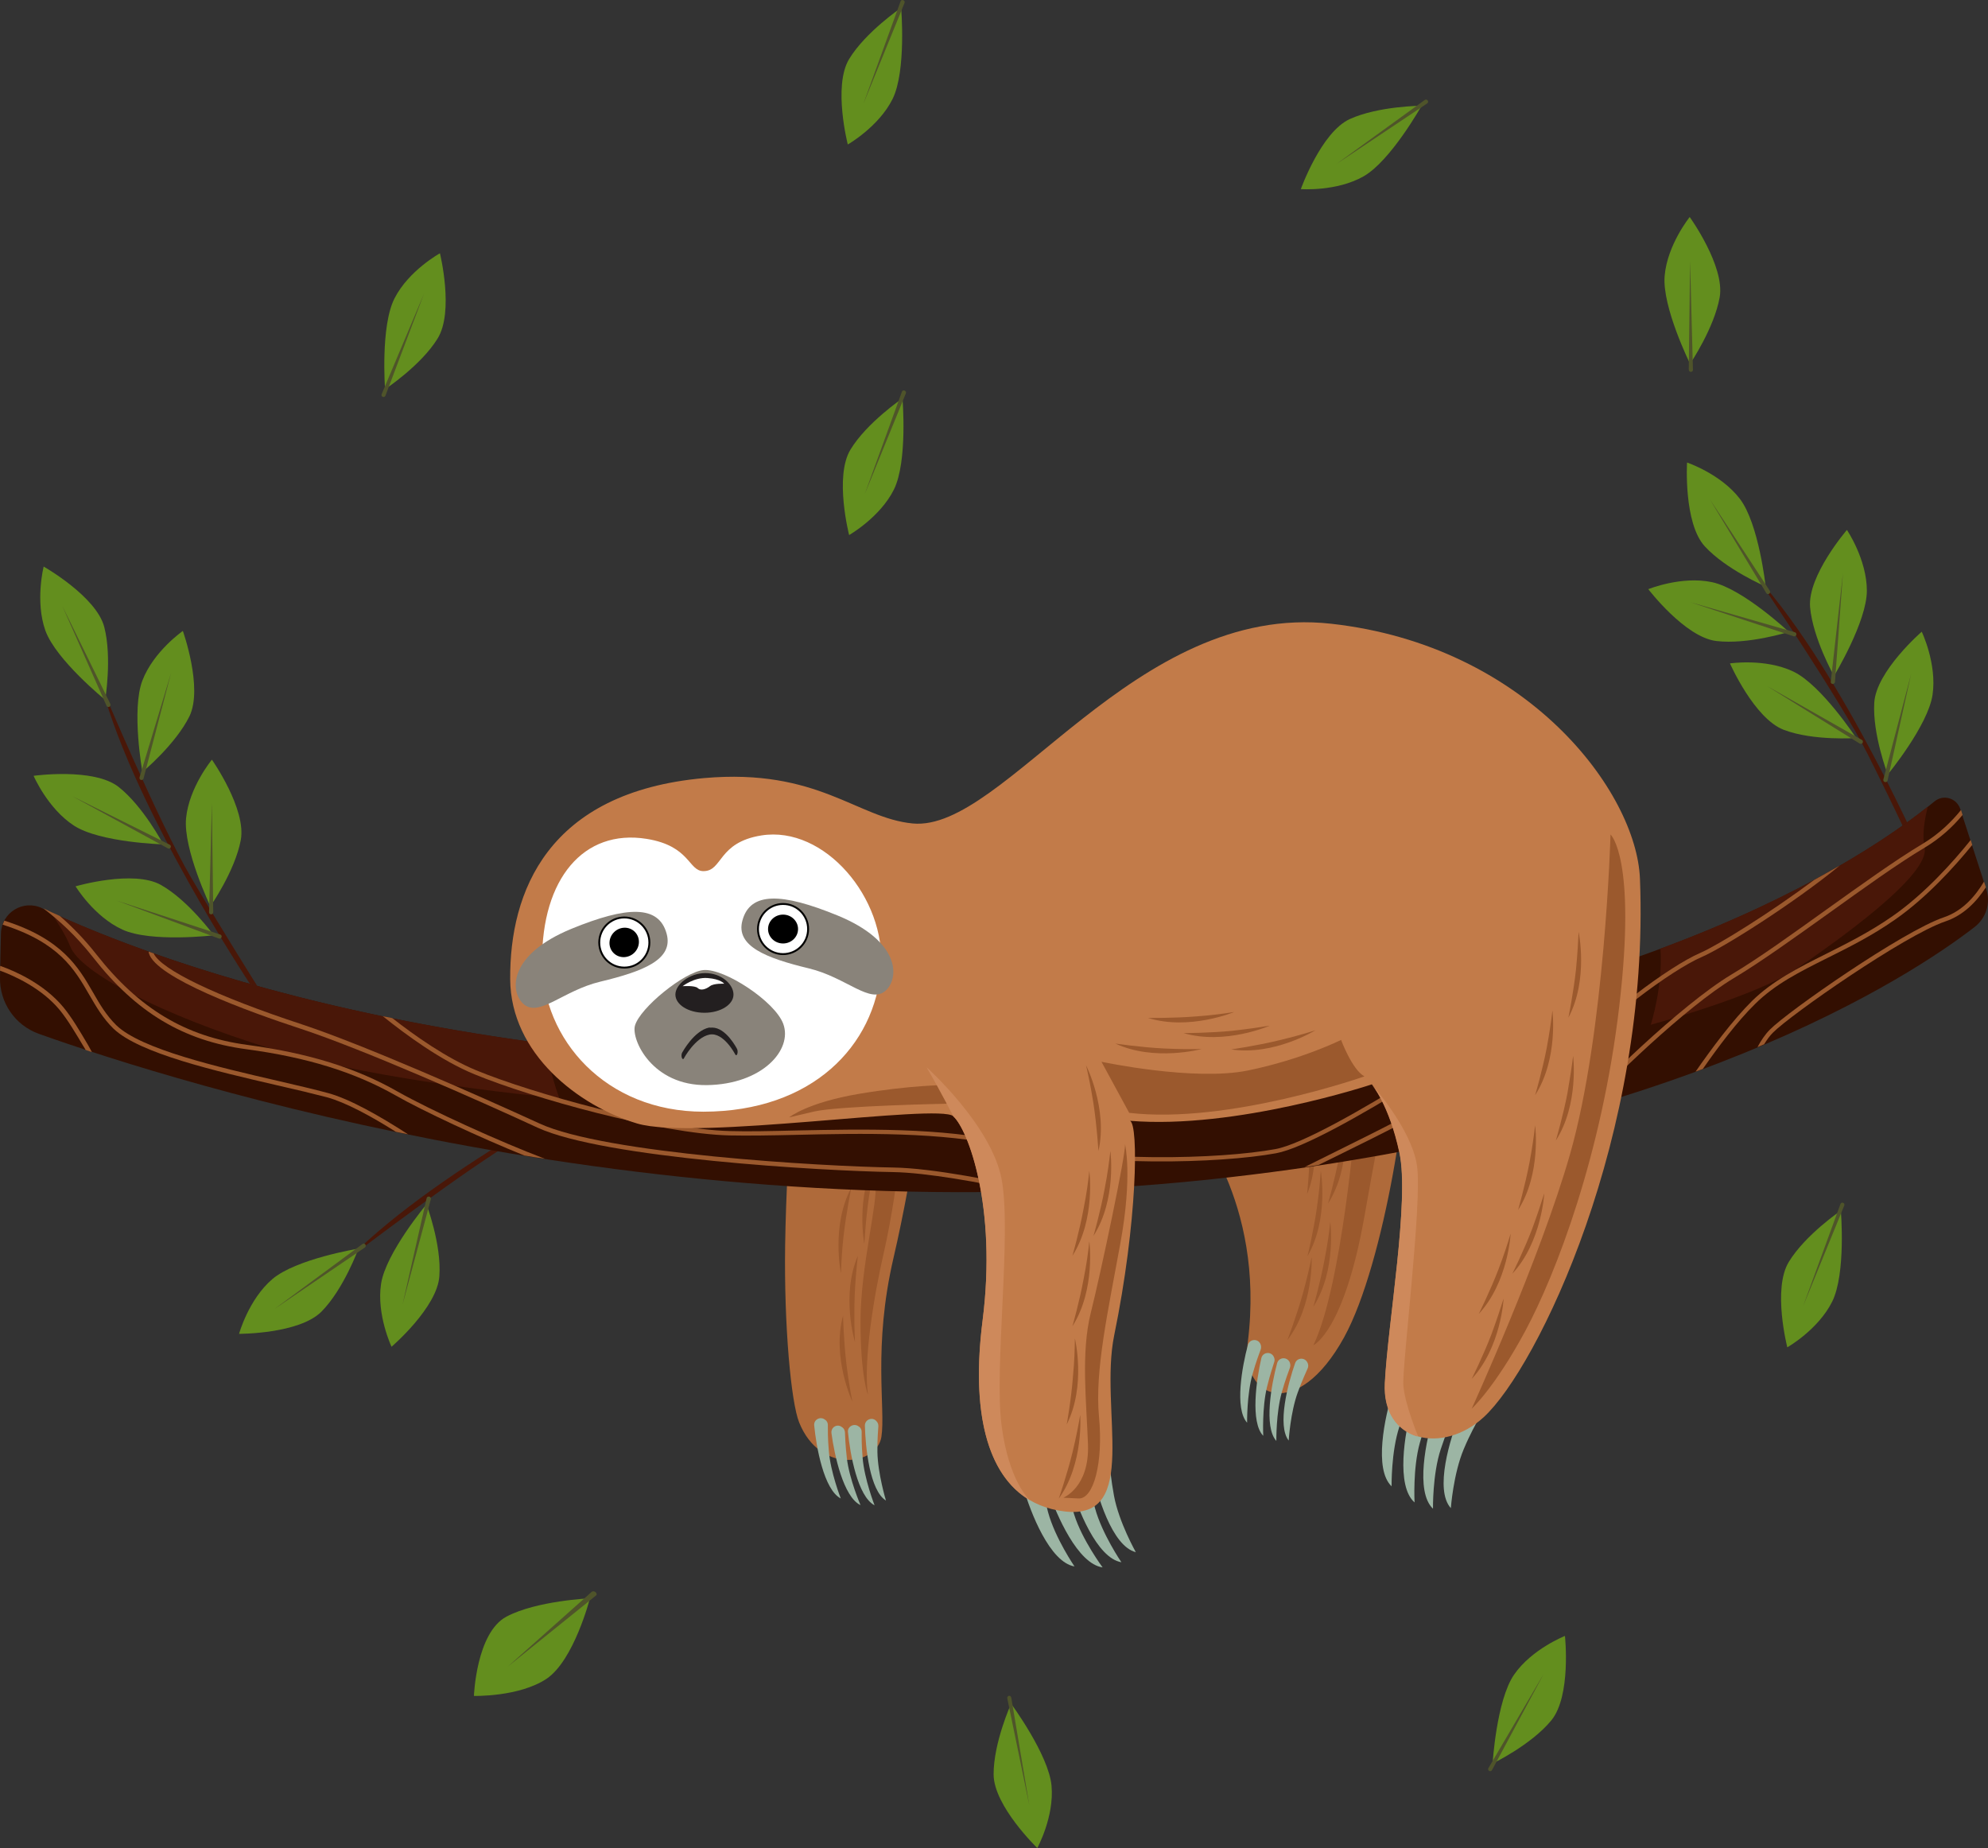 <?xml version="1.0" encoding="utf-8"?><svg version="1.1" id="Ebene_1" xmlns="http://www.w3.org/2000/svg" xmlns:xlink="http://www.w3.org/1999/xlink" x="0px" y="0px" viewBox="0 0 1047 973.3" style="enable-background:new 0 0 1047 973.3;" xml:space="preserve"><rect x="0" y="0" width="1047" height="973.3" fill="#333333" stroke="none"/><g id="object"><g><g><path style="fill:#491708;" d="M1014.1,454.1c0,0-43.4-99.6-88.6-149.9c0,0,43.8,64.4,58.4,93.5s29.1,60.4,29.1,60.4L1014.1,454.1z"/><g><path style="fill:#638E1E;" d="M942.1,332.8c0,0-24.3-22.8-40.5-26.2c-16.1-3.4-33.5,3.7-33.5,3.7s19.3,25.3,35.8,27.3C920.6,339.6,942.1,332.8,942.1,332.8z"/><path style="fill:#4F542A;" d="M945.3,333c0.3,0.1,0.6,0.3,0.7,0.6c0.4,0.9-0.5,1.8-1.4,1.5l-54.6-18L945.3,333z"/></g><g><path style="fill:#638E1E;" d="M965.9,356c0,0,17.3-28.5,17.3-44.9c0-16.5-10.5-32-10.5-32s-20.8,24.1-19.4,40.7C954.8,336.3,965.9,356,965.9,356z"/><path style="fill:#4F542A;" d="M966.4,359.2c0,0.3-0.2,0.6-0.5,0.8c-0.8,0.6-1.9-0.1-1.7-1l6.4-57.1L966.4,359.2z"/></g><g><path style="fill:#638E1E;" d="M929.9,308.9c0,0-3.6-33.2-13.6-46.2c-10-13.1-27.8-19.1-27.8-19.1s-1.9,31.8,9.3,44.1C909.1,300,929.9,308.9,929.9,308.9z"/><path style="fill:#4F542A;" d="M932.1,311.2c0.2,0.3,0.2,0.6,0.1,0.9c-0.3,0.9-1.5,1.1-2,0.2l-29.6-49.2L932.1,311.2z"/></g><g><path style="fill:#638E1E;" d="M994.2,407.9c0,0,21.2-25.7,23.6-42s-5.7-33.2-5.7-33.2s-24,20.8-25,37.4S994.2,407.9,994.2,407.9z"/><path style="fill:#4F542A;" d="M994.1,411.1c-0.1,0.3-0.3,0.6-0.6,0.7c-0.9,0.4-1.8-0.3-1.6-1.3l14.6-55.5L994.1,411.1z"/></g><g><path style="fill:#638E1E;" d="M977.6,388.7c0,0-18.3-27.9-33.1-35c-14.9-7.1-33.4-4.3-33.4-4.3s12.8,29.1,28.4,35C955,390.3,977.6,388.7,977.6,388.7z"/><path style="fill:#4F542A;" d="M980.6,389.7c0.3,0.2,0.5,0.4,0.5,0.8c0.2,0.9-0.9,1.6-1.7,1.1l-48.8-30.3L980.6,389.7z"/></g></g><path style="fill:#491708;" d="M329.1,565.4c0,0-97.1,48.9-144.7,96.8c0,0,61.9-47.3,90.1-63.5s58.7-32.4,58.7-32.4L329.1,565.4z"/><g><path style="fill:#638E1E;" d="M224.6,634.3c0,0-21.4,25.6-23.9,41.8s5.5,33.2,5.5,33.2s24.2-20.7,25.2-37.3C232.6,655.4,224.6,634.3,224.6,634.3z"/><path style="fill:#4F542A;" d="M224.7,631c0.1-0.3,0.3-0.6,0.6-0.7c0.9-0.4,1.8,0.4,1.6,1.3L212,687.1L224.7,631z"/></g><g><path style="fill:#638E1E;" d="M188.8,657.6c0,0-32.9,5.4-45.4,16.1c-12.5,10.7-17.5,28.8-17.5,28.8s31.8,0.1,43.5-11.8S188.8,657.6,188.8,657.6z"/><path style="fill:#4F542A;" d="M190.9,655.2c0.3-0.2,0.6-0.3,0.9-0.2c0.9,0.2,1.1,1.5,0.4,2l-47.5,32.3L190.9,655.2z"/></g><path style="fill:#9CB5A4;" d="M733.5,732.8c-4.2,13.5-10.1,41-0.6,50c0,0-0.3-18.1,4.1-31.4c2.7-8.3,5.1-13.4,6.1-15.9c0.5-1.1,0.3-2.3-0.3-3.4l-0.1-0.2C740.6,728.5,734.7,729.1,733.5,732.8z"/><path style="fill:#9CB5A4;" d="M743.5,741.3c-3.7,13.6-8.4,41.3,1.5,50c0,0-1-18,2.8-31.5c2.4-8.4,4.6-13.5,5.5-16c0.4-1.1,0.2-2.4-0.5-3.4l-0.2-0.2C750.4,736.8,744.5,737.6,743.5,741.3z"/><path style="fill:#9CB5A4;" d="M755.3,744.6c-4.2,13.5-10.1,41-0.6,50c0,0-0.3-18.1,4.1-31.4c2.7-8.3,5.1-13.4,6.1-15.9c0.5-1.1,0.3-2.3-0.3-3.4l-0.1-0.2C762.4,740.3,756.5,740.8,755.3,744.6z"/><path style="fill:#9CB5A4;" d="M769,744.5c-5.4,13.2-13.6,40.2-4.9,49.8c0,0,1.3-18,6.8-31.1c3.4-8.1,6.3-13,7.5-15.4c0.5-1.1,0.5-2.3,0-3.4l-0.1-0.2C776.4,740.6,770.5,740.8,769,744.5z"/><path style="fill:#9CB5A4;" d="M538.8,783c3.9,13.6,14.1,39.8,27.1,42c0,0-10.2-14.9-13.9-28.5c-2.3-8.4-3.1-14-3.6-16.6c-0.2-1.2-1-2.1-2.1-2.7l-0.3-0.1C542.3,775.5,537.7,779.3,538.8,783z"/><path style="fill:#9CB5A4;" d="M551.9,784.6c4.5,13.4,15.7,39.1,28.8,40.9c0,0-10.8-14.5-15-27.9c-2.6-8.3-3.6-13.8-4.3-16.4c-0.3-1.2-1.1-2.1-2.2-2.6l-0.3-0.1C555.1,777,550.6,780.9,551.9,784.6z"/><path style="fill:#9CB5A4;" d="M563.5,780.8c3.9,13.6,14.1,39.8,27.1,42c0,0-10.2-14.9-13.9-28.5c-2.3-8.4-3.1-14-3.6-16.6c-0.2-1.2-1-2.1-2.1-2.7l-0.3-0.1C567,773.3,562.4,777,563.5,780.8z"/><path style="fill:#9CB5A4;" d="M574.8,773.2c2.8,14,10.8,41.1,23.4,44.3c0,0-8.9-15.7-11.5-29.7c-1.6-8.7-2-14.3-2.3-17c-0.1-1.2-0.8-2.2-1.9-2.8l-0.2-0.1C578.9,765.9,574.1,769.3,574.8,773.2z"/><path style="fill:#AF6A3A;" d="M627.3,588.9c0,0,39.1,43.1,29.9,117.7c-3.8,30.5,26.1,42.4,50.7-2.3c21.5-39.1,36.1-136.9,32.2-157.5S627.3,588.9,627.3,588.9z"/><path style="fill:#9B592D;" d="M689.2,583.4c0,0,7.8,24.4-0.8,45.5c0,0,1.4-13.4,1.4-25.6C689.8,595.1,689.6,589.3,689.2,583.4z"/><path style="fill:#9B592D;" d="M708.3,589.2c0,0,3.4,25.4-8.9,44.7c0,0,3.7-12.9,5.9-24.9C706.9,600.8,707.6,595,708.3,589.2z"/><path style="fill:#9B592D;" d="M714,588.5c0,0-7.2,88.8-22.3,120c0,0,16.1-7,26.9-67.9c10.7-60.9,12.3-62.2,12.3-62.2L714,588.5z"/><path style="fill:#AF6A3A;" d="M420.3,543.3c0,0-6,58-6.8,112.8c-0.6,42.2,3.1,82.5,7.4,93.1c11.1,27.5,40.9,22.5,43.3,7.6c2.3-15-4.6-47.2,6.4-94.4S488.1,562,488.1,562L420.3,543.3z"/><path style="fill:#9B592D;" d="M455.2,655.1c0,0-4.8-25.2,6.3-45.1c0,0-3,13.1-4.5,25.2C456,643.4,455.6,649.3,455.2,655.1z"/><path style="fill:#9B592D;" d="M442.9,670.6c0,0-5.3-25.1,5.5-45.2c0,0-2.7,13.1-4.1,25.3C443.4,658.8,443.1,664.7,442.9,670.6z"/><path style="fill:#9B592D;" d="M472.8,617.3c0,0-2.6,21.9-7.5,43.2s-10.7,56.1-8.2,74c0,0-3.9-9.4-3.9-38.5s9.4-63.4,7.8-72.6C459.6,614.1,472.8,617.3,472.8,617.3z"/><path style="fill:#330F01;" d="M0.5,491.6c0.3-11,11.7-18,21.6-13.3c59.3,28,244,99.4,554.7,79.7c278.3-17.7,407.7-107.6,442-135.9c4.7-3.9,11.7-1.8,13.6,4l13.7,42.2c2.4,7.3-0.1,15.2-6.1,19.9c-33.8,26.1-156.4,107-403.9,133.1c-286.5,30-542.3-50.7-615.6-76.8C7.9,540-0.3,528,0,514.7L0.5,491.6z"/><path style="fill:#491708;" d="M946.1,510.3c20.8-14.3,70.7-49.4,67.5-64c-1.4-6.3-0.1-14.3,1.7-21.5c-20.2,16.1-64.8,46.6-140.8,74.8c1.4,19.8-5.1,40.1-5.1,40.1S925.3,524.6,946.1,510.3z"/><path style="fill:#491708;" d="M37,498.5c5.3,13.7,47.9,36,105.4,53.7c57.5,17.8,152.2,26.2,152.2,26.2s-5.4-14.1-7.2-28.7c-134-17.6-220.9-51-260.8-69.4C30.7,486.3,34.8,492.9,37,498.5z"/><g><path style="fill:#9B592D;" d="M172.8,575.7c-7.3-2-16.5-4.1-26.3-6.4c-32.1-7.4-72.1-16.7-85.2-29.3c-5.3-5.2-8.7-11-12.3-17.3c-7.6-13.2-16.3-28.2-46.7-37.8c-0.4,0.7-0.6,1.4-0.9,2.1c29.7,9.4,37.8,23.4,45.6,36.9c3.7,6.4,7.2,12.4,12.7,17.8c13.6,13.1,53.9,22.4,86.3,29.9c9.7,2.2,18.9,4.4,26.2,6.3c9.8,2.7,23,9.8,36.3,18.2c2.1,0.4,4.2,0.9,6.4,1.3C199.7,587.6,184.2,578.8,172.8,575.7z"/><path style="fill:#9B592D;" d="M470.4,614.9c-37.6-0.6-151.6-7.2-186.3-23.2c-31.2-14.3-92.5-41.4-124.8-52.1c-45.4-14.9-74.4-28.9-78.4-37.5c-0.9-0.3-1.8-0.6-2.6-0.9c0,0.3,0.1,0.5,0.1,0.8c3.7,13,51.8,30.6,80.2,39.9c32.2,10.6,93.4,37.6,124.5,52c35.1,16.1,149.5,22.8,187.2,23.4c17.9,0.3,46.1,5.5,68.1,10.2c3.2-0.1,6.3-0.2,9.5-0.3C525.1,622,491.1,615.2,470.4,614.9z"/><path style="fill:#9B592D;" d="M1044.9,464.3c-4.5,7.6-11.3,15.5-21.1,18.8c-21.8,7.4-82.4,49.7-91.7,59.2c-2.5,2.5-4.7,5.8-6.5,9.2c1.2-0.5,2.4-1,3.5-1.5c1.4-2.3,2.9-4.4,4.6-6.1c9.2-9.4,69.3-51.3,90.8-58.6c9.8-3.3,16.7-10.7,21.4-18L1044.9,464.3z"/><path style="fill:#9B592D;" d="M46.2,550.1c-4.3-7.3-8.3-14.1-12.8-19.6c-10.2-12.3-25.3-19-33.3-21.8L0,511.2c7.9,2.9,22.1,9.4,31.5,20.8c4.3,5.3,8.3,12.1,12.6,19.3c0.3,0.5,0.7,1.1,1,1.7c1.1,0.4,2.2,0.7,3.3,1.1C47.7,552.7,46.9,551.4,46.2,550.1z"/><path style="fill:#9B592D;" d="M49,504.2c22.7,29,47.6,44,80.8,48.4c31.9,4.3,56.8,12,78.5,24.3c14.2,8.1,44.6,22.3,67.9,31.7c3.6,0.6,7.2,1.2,10.8,1.7c-23.1-8.7-60.3-25.6-77.6-35.4c-21.9-12.5-47.1-20.3-79.3-24.6c-32.5-4.4-56.9-19.1-79.3-47.6c-6.5-8.3-13.1-14.9-19.3-20.3c-3.2-1.4-6-2.7-8.7-4C30.7,484.4,40,492.7,49,504.2z"/><path style="fill:#9B592D;" d="M800,534.3l21.7-17.2c-1.9,0.6-3.9,1.1-5.8,1.7l-17.3,13.7c-1,0.7-99.4,67.7-126.9,72.7c-29.4,5.4-94.8,7.1-140.9-3.5c-34.7-8-77.4-7-111.7-6.3c-12.8,0.3-24.9,0.6-34.8,0.3c-35.8-0.9-104-19.8-133.5-32c-15.7-6.5-32.2-18.1-44.2-27.5c-1.7-0.3-3.3-0.7-5-1c12.2,9.8,30.7,23.4,48.3,30.6c30.3,12.5,97.7,31.3,134.3,32.2c10,0.2,22.1,0,34.9-0.3c34.2-0.8,76.7-1.7,111.1,6.2c46.4,10.7,112.1,8.9,141.8,3.5C700.1,602.3,795.8,537.1,800,534.3z"/><path style="fill:#9B592D;" d="M912.9,515.3c14.4-8.6,32.7-21.8,50.5-34.5c17.7-12.7,36-25.9,50.3-34.4c8.3-5,14.8-11,19.9-17.2l-0.8-2.6c-5.1,6.3-11.7,12.7-20.2,17.8c-14.4,8.6-32.7,21.8-50.5,34.5c-17.7,12.7-36,25.9-50.3,34.4c-26.5,15.9-72.5,60.7-79.7,70.8c1.2-0.4,2.5-0.7,3.7-1.1C846.2,570.7,888,530.2,912.9,515.3z"/><path style="fill:#9B592D;" d="M924.3,528.8c10.6-10.5,23.4-16.9,38.2-24.3c11.4-5.7,23.1-11.5,35.3-20c16.6-11.5,31.5-27.9,40.9-39.5l-0.8-2.6c-9.2,11.5-24.4,28.5-41.3,40.2c-12.1,8.4-23.8,14.2-35.1,19.9c-14.4,7.2-27.9,14-38.8,24.7c-10.1,10-21.4,25.2-29.7,37.2c1.3-0.5,2.5-0.9,3.8-1.4C904.8,551.5,915,537.9,924.3,528.8z"/><path style="fill:#9B592D;" d="M824,560.4c21-23.2,56.1-49.4,72.3-56.4c11.5-5,48-28,72.6-48.1c-4.2,2.4-8.7,4.9-13.4,7.5c-23,17.2-50.7,34.4-60.1,38.5c-16.4,7.1-51.9,33.6-73.1,57c-8.3,9.1-25.6,24.1-43.5,38.9c1.7-0.4,3.3-0.8,5-1.2C800.5,582.7,816.2,569,824,560.4z"/><path style="fill:#9B592D;" d="M705.1,608.3c21.1-10.4,47.3-23.3,63.5-33.9c9.7-6.3,27.7-20.9,46.8-36.3c13.1-10.6,27-21.8,39.8-31.7c-2.2,0.7-4.4,1.5-6.6,2.2c-11.3,8.8-23.3,18.5-34.6,27.7c-19,15.4-37,29.9-46.6,36.1c-16.2,10.5-42.3,23.4-63.3,33.8c-6.1,3-11.9,5.9-17.1,8.5c2.4-0.4,4.9-0.7,7.3-1.1C697.7,611.9,701.4,610.1,705.1,608.3z"/></g><path style="fill:#C27B49;" d="M480.7,433.7C529.1,438.3,597.4,317,701,328.5s160.9,88.7,162.7,134.3c5.4,135.1-53.9,257.5-82.3,283.6c-21.3,19.6-53.5,13.4-52-18c1.5-31.5,13-96,7.7-121.3s-14.6-36-14.6-36s-71.4,23.8-127.4,19.2c4.7,1.7,3.9,53.6-8.3,113c-8,39.2,14.2,97.8-26.4,92.7c-36.7-4.6-50.3-42.7-42.9-100.6c7.7-60.1-7.7-100.6-15.4-107.5s-135.9,13-166.6,3.8s-66.6-36.7-66.8-76c-0.3-45.7,19.5-98.5,102.1-105.9C430.8,404.5,451.4,430.9,480.7,433.7z"/><path style="fill:#9B592D;" d="M498.7,581.3c0,0-56.7,1.1-69.9,4.1c-13.2,3.1-13.2,3.1-13.2,3.1s9.5-7.8,36.8-12.4c27.3-4.6,45.1-4.6,45.1-4.6L498.7,581.3z"/><path style="fill:#FFFFFF;" d="M464,509.8c2.7-36.7-29.8-75.1-63-69.8c-23.1,3.7-20.3,18.8-30.5,18.8c-8,0-6.9-13.3-30-17c-33.2-5.3-55.2,21.1-55,64.5c0.2,41.2,33.4,79.2,85,79.2C427.6,585.4,460.9,550.9,464,509.8z"/><path style="fill:#89837A;" d="M391,484.8c4.1-15.2,20.7-14.7,50.2-2.6c32.8,13.5,32.5,32.5,25.5,39.3c-8.2,7.9-20.7-6.7-40.8-11.5C403.5,504.6,387.3,498.3,391,484.8z"/><path style="fill:#89837A;" d="M351.1,491.8c-4.1-15.2-20.7-14.7-50.2-2.6c-32.8,13.5-32.5,32.5-25.5,39.3c8.2,7.9,20.7-6.7,40.8-11.5C338.7,511.6,354.8,505.4,351.1,491.8z"/><path style="fill:#89837A;" d="M370.6,510.9c11-0.9,37.5,16.5,41.9,28.3c5.1,13.8-11.2,31.9-40.2,32.3c-28.9,0.4-39.9-24-37.9-31.3C337,530.8,360.6,511.7,370.6,510.9z"/><path style="fill:#231F20;" d="M386.3,523.8c0,5.3-6.8,9.6-15.3,9.6s-15.3-4.3-15.3-9.6s7.4-11.3,15.8-11.3S386.3,518.4,386.3,523.8z"/><path style="fill:#FFFFFF;" d="M359.5,519.4c0,0,6.1-4.8,13.1-4.3s8.8,3,8.8,3s-5.5-0.3-7.5,1.3c-2.1,1.6-4.9,2.5-6.4,1S359.5,519.4,359.5,519.4z"/><path style="fill:#9CB5A4;" d="M657.2,708.4c-3,11.1-7.1,33.5-0.4,40.9c0,0-0.2-14.8,2.9-25.7c1.9-6.8,3.6-10.9,4.3-13c0.3-0.9,0.2-1.9-0.2-2.8l-0.1-0.2C662.2,704.8,658,705.3,657.2,708.4z"/><path style="fill:#9CB5A4;" d="M664.3,715.3c-2.6,11.2-5.9,33.8,1,40.9c0,0-0.7-14.8,2-25.8c1.7-6.9,3.2-11.1,3.8-13.1c0.3-0.9,0.2-1.9-0.3-2.8l-0.1-0.2C669.1,711.6,665,712.2,664.3,715.3z"/><path style="fill:#9CB5A4;" d="M672.6,718c-3,11.1-7.1,33.5-0.4,40.9c0,0-0.2-14.8,2.9-25.7c1.9-6.8,3.6-10.9,4.3-13c0.3-0.9,0.2-1.9-0.2-2.8l-0.1-0.2C677.5,714.4,673.4,714.9,672.6,718z"/><path style="fill:#9CB5A4;" d="M682.1,717.9c-3.8,10.8-9.6,32.9-3.4,40.8c0,0,0.9-14.8,4.8-25.4c2.4-6.6,4.4-10.7,5.2-12.6c0.4-0.9,0.4-1.9,0-2.8l-0.1-0.2C687.3,714.8,683.2,714.9,682.1,717.9z"/><path style="fill:#9CB5A4;" d="M428.8,750.7c1.1,11.4,5.1,33.9,14,38.5c0,0-5.4-13.8-6.3-25.1c-0.6-7-0.5-11.5-0.5-13.7c0-1-0.5-1.9-1.2-2.5l-0.2-0.1C432.2,745.7,428.5,747.6,428.8,750.7z"/><path style="fill:#9CB5A4;" d="M437.9,754.8c1.5,11.4,6.3,33.7,15.3,37.9c0,0-5.9-13.6-7.2-24.8c-0.8-7-0.9-11.5-1-13.6c-0.1-1-0.5-1.9-1.3-2.5l-0.2-0.1C441.1,749.6,437.5,751.6,437.9,754.8z"/><path style="fill:#9CB5A4;" d="M446.6,754.3c1.1,11.4,5.1,33.9,14,38.5c0,0-5.4-13.8-6.3-25.1c-0.6-7-0.5-11.5-0.5-13.7c0-1-0.5-1.9-1.2-2.5l-0.2-0.1C450,749.3,446.2,751.2,446.6,754.3z"/><path style="fill:#9CB5A4;" d="M455.5,750.9c0.3,11.5,2.6,34.2,11.1,39.4c0,0-4.3-14.1-4.5-25.5c-0.1-7.1,0.4-11.5,0.5-13.7c0-1-0.3-1.9-1-2.6l-0.2-0.2C459.3,746.1,455.4,747.7,455.5,750.9z"/><path style="fill:#CE895B;" d="M542.6,790.3c-0.7-0.6-11.3-10.3-15.1-39.5c-4-30.1,5.4-101.4,0-129.8c-5.4-28.4-39.5-58.9-39.5-58.9c8.1,14,14.1,25.9,14.1,25.9c7.7,6.9,23,47.4,15.4,107.5C511.5,742.8,519.5,776.9,542.6,790.3z"/><path style="fill:#CE895B;" d="M746.3,614.1c-2.8-19.6-23.9-43-23.9-43s9.2,10.7,14.6,36.1c5.4,25.3-6.1,89.8-7.7,121.3c-0.8,15.4,6.6,24.8,16.9,28c0.4-0.1,0.6-0.2,0.6-0.2s-6.9-16.6-7.7-26.5C738.3,719.9,749.1,633.7,746.3,614.1z"/><path style="fill:#9B592D;" d="M594.7,586.1l-14.6-26.9c0,0,48.7,10.4,77.1,4.6s49.1-16.1,49.1-16.1s5.8,15.7,12.3,19.2C718.6,566.9,646.8,592.2,594.7,586.1z"/><path style="fill:#9B592D;" d="M592.5,602.6c0,0,4.1,16.6-2.5,52.5c-6.5,35.8-13.5,67-11.2,91.1s-2.8,43.4-10.8,43s-8-0.4-8-0.4s13.8-5.4,13-28s-3.8-48.4,1.5-69.5S593.1,607.2,592.5,602.6z"/><path style="fill:#9B592D;" d="M848.2,439.5c0,0,13.8,12.2,4.6,90.5c-9.2,78.3-33.4,141-49.5,171c-16.1,29.9-28.2,40.9-28.2,40.9s36.1-79.1,51.8-134.1C845.3,543.3,848.2,439.5,848.2,439.5z"/><path style="fill:#9B592D;" d="M791.9,683.9c0,0-1.3,25.6-16.8,42.3c0,0,6-12,10.4-23.5C788.3,695.1,790.1,689.5,791.9,683.9z"/><path style="fill:#9B592D;" d="M813.3,628.5c0,0-1.3,25.6-16.8,42.3c0,0,6-12,10.4-23.5C809.7,639.7,811.5,634.1,813.3,628.5z"/><path style="fill:#9B592D;" d="M828.5,556.1c0,0,3.2,25.4-9.1,44.6c0,0,3.8-12.9,6.1-24.9C826.9,567.7,827.8,561.9,828.5,556.1z"/><path style="fill:#9B592D;" d="M817.6,532.2c0,0,3.2,25.4-9.1,44.6c0,0,3.8-12.9,6.1-24.9C816.1,543.8,816.9,538,817.6,532.2z"/><path style="fill:#9B592D;" d="M692.8,542.6c0,0-21.8,13.5-44.4,10.1c0,0,13.3-1.9,25.2-4.8C681.5,546,687.2,544.4,692.8,542.6z"/><path style="fill:#9B592D;" d="M632.8,552.5c0,0-24.8,6.7-45.4-2.9c0,0,13.3,2,25.5,2.6C621.1,552.6,627,552.6,632.8,552.5z"/><path style="fill:#9B592D;" d="M584.8,606.2c0,0,3.4,25.4-8.9,44.7c0,0,3.7-12.9,5.9-24.9C583.4,617.8,584.1,612,584.8,606.2z"/><path style="fill:#9B592D;" d="M695.6,616.6c0,0,4.4,25.3-7,45c0,0,3.2-13.1,4.9-25.2C694.7,628.3,695.2,622.4,695.6,616.6z"/><path style="fill:#9B592D;" d="M700.6,643.5c0,0,3.4,25.4-8.9,44.7c0,0,3.7-12.9,5.9-24.9C699.2,655.1,700,649.3,700.6,643.5z"/><path style="fill:#9B592D;" d="M690.8,662.1c0,0,1.1,25.6-12.8,43.7c0,0,4.8-12.5,8.1-24.3C688.3,673.5,689.6,667.8,690.8,662.1z"/><path style="fill:#9B592D;" d="M450.3,706.9c0,0-7.5-24.5,1.5-45.5c0,0-1.6,13.3-1.8,25.6C449.9,695.2,450,701.1,450.3,706.9z"/><path style="fill:#9B592D;" d="M448.9,738.2c0,0-10.9-23.2-4.9-45.3c0,0,0.3,13.4,1.8,25.6C446.8,726.7,447.8,732.4,448.9,738.2z"/><path style="fill:#9B592D;" d="M573.7,616.7c0,0,3.4,25.4-8.9,44.7c0,0,3.7-12.9,5.9-24.9C572.3,628.4,573.1,622.6,573.7,616.7z"/><path style="fill:#9B592D;" d="M573.7,653.8c0,0,3.4,25.4-8.9,44.7c0,0,3.7-12.9,5.9-24.9C572.3,665.5,573.1,659.7,573.7,653.8z"/><path style="fill:#9B592D;" d="M572,561.1c0,0,11.6,22.9,6.5,45.1c0,0-0.8-13.4-2.7-25.5C574.5,572.6,573.3,566.8,572,561.1z"/><path style="fill:#9B592D;" d="M566.1,704.9c0,0,6,24.9-4.3,45.3c0,0,2.4-13.2,3.3-25.4C565.9,716.6,566,710.7,566.1,704.9z"/><path style="fill:#9B592D;" d="M568.9,745.2c0,0,2,25.6-11.3,44.1c0,0,4.4-12.7,7.3-24.6C566.8,756.8,567.9,751,568.9,745.2z"/><path style="fill:#9B592D;" d="M668.7,540.2c0,0-23.5,10.3-45.4,3.9c0,0,13.4,0,25.6-1.2C657.1,542,662.9,541.1,668.7,540.2z"/><path style="fill:#9B592D;" d="M650,533c0,0-23.7,9.9-45.4,3.1c0,0,13.4,0.2,25.6-0.8C638.4,534.7,644.2,533.9,650,533z"/><path style="fill:#9B592D;" d="M831.4,490.8c0,0,5.3,25.1-5.4,45.2c0,0,2.7-13.2,4-25.3C830.8,502.5,831.1,496.6,831.4,490.8z"/><path style="fill:#9B592D;" d="M795.6,649.7c0,0-1.3,25.6-16.8,42.3c0,0,6-12,10.4-23.5C792.1,660.9,793.9,655.3,795.6,649.7z"/><path style="fill:#9B592D;" d="M808.5,592.7c0,0,3.3,25.4-9,44.6c0,0,3.7-12.9,6-24.9C807,604.4,807.8,598.5,808.5,592.7z"/><path style="fill:#491708;" d="M131.6,518.1c0,0-60.1-90.5-77.8-155.8c0,0,30.3,71.8,46.8,99.8s34.9,57.2,34.9,57.2L131.6,518.1z"/><g><path style="fill:#638E1E;" d="M75,406.6c0,0-5.9-32.8,0-48.2c5.9-15.4,21.3-26.1,21.3-26.1s10.7,29.9,3.5,44.9C92.4,392.2,75,406.6,75,406.6z"/><path style="fill:#4F542A;" d="M73.5,409.4c-0.1,0.3,0,0.7,0.1,0.9c0.5,0.8,1.8,0.6,2-0.3l14.5-55.6L73.5,409.4z"/></g><g><path style="fill:#638E1E;" d="M86,444.7c0,0-33.3-0.9-47.1-9.9s-21.2-26.2-21.2-26.2s31.5-4.4,44.7,5.8C75.5,424.7,86,444.7,86,444.7z"/><path style="fill:#4F542A;" d="M88.4,446.8c0.3,0.2,0.6,0.2,0.9,0.1c0.9-0.4,0.9-1.6,0.1-2L38,419.3L88.4,446.8z"/></g><g><path style="fill:#638E1E;" d="M55.4,368.6c0,0-25.9-21-31.5-36.5c-5.5-15.5-0.9-33.7-0.9-33.7s27.7,15.7,31.9,31.8S55.4,368.6,55.4,368.6z"/><path style="fill:#4F542A;" d="M56.1,371.7c0.1,0.3,0.4,0.5,0.7,0.6c0.9,0.3,1.7-0.7,1.3-1.6l-25.3-51.6L56.1,371.7z"/></g><g><path style="fill:#638E1E;" d="M112.6,492.6c0,0-33.1,3.9-48.1-3c-15-6.8-24.7-22.8-24.7-22.8s30.5-8.9,45-0.7C99.3,474.3,112.6,492.6,112.6,492.6z"/><path style="fill:#4F542A;" d="M115.3,494.3c0.3,0.1,0.7,0.1,0.9-0.1c0.8-0.5,0.7-1.7-0.2-2l-54.6-17.9L115.3,494.3z"/></g><g><path style="fill:#638E1E;" d="M110.8,477.3c0,0-14.4-30.1-12.8-46.4s13.6-30.8,13.6-30.8s18.3,26,15.2,42.4S110.8,477.3,110.8,477.3z"/><path style="fill:#4F542A;" d="M110.1,480.4c0,0.3,0.1,0.7,0.4,0.9c0.7,0.6,1.8,0.1,1.8-0.9l-0.7-57.4L110.1,480.4z"/></g><g><path style="fill:#231F20;" d="M375.1,541.2c7.3,0,12.9,10.9,13.1,11.3c0.3,0.6,0.4,1.8,0.1,2.6c-0.3,0.8-0.7,0.9-1.1,0.2c-0.1-0.2-6.2-11.9-13.6-10.4c-7.5,1.6-13.4,12.4-13.4,12.5c-0.3,0.6-0.8,0.5-1.1-0.3s-0.2-1.9,0.1-2.6c0.3-0.5,6.3-11.6,14.2-13.3C374.1,541.3,374.6,541.2,375.1,541.2z"/></g><circle style="fill:#FFFFFF;stroke:#000000;stroke-miterlimit:10;" cx="328.8" cy="496.4" r="13.2"/><ellipse transform="matrix(0.707 -0.707 0.707 0.707 -254.675 377.856)" style="stroke:#000000;stroke-width:1;stroke-miterlimit:10;" cx="328.8" cy="496.4" rx="7.4" ry="7.1"/><circle style="fill:#FFFFFF;stroke:#000000;stroke-miterlimit:10;" cx="412.4" cy="489.3" r="13.2"/><ellipse style="stroke:#000000;stroke-miterlimit:10;" cx="412.4" cy="489.3" rx="7.4" ry="7.1"/></g><g><path style="fill:#638E1E;" d="M310.7,841.8c0,0-8.4,32.7-22.9,42.4c-14.5,9.6-38.2,9-38.2,9s1.2-33.4,17.2-41.8C282.7,843,310.7,841.8,310.7,841.8z"/><path style="fill:#4F542A;" d="M313.9,840.3c0.3-0.2,0.4-0.6,0.3-0.9c-0.3-1.1-1.8-1.7-2.6-1l-44.1,39.3L313.9,840.3z"/></g><g><path style="fill:#638E1E;" d="M786.1,928.8c0,0,2-33.3,11.3-46.8s26.8-20.4,26.8-20.4s3.4,31.6-7.2,44.5S786.1,928.8,786.1,928.8z"/><path style="fill:#4F542A;" d="M783.9,931.2c-0.2,0.3-0.2,0.6-0.1,0.9c0.3,0.9,1.6,1,2,0.1l27.2-50.6L783.9,931.2z"/></g><g><path style="fill:#638E1E;" d="M532.5,897.3c0,0,19.8,26.8,21.3,43.2c1.5,16.4-7.5,32.8-7.5,32.8s-22.9-22.1-23-38.7C523.2,917.9,532.5,897.3,532.5,897.3z"/><path style="fill:#4F542A;" d="M532.6,894.1c-0.1-0.3-0.3-0.6-0.5-0.8c-0.8-0.5-1.8,0.2-1.6,1.2l11.6,56.3L532.6,894.1z"/></g><g><path style="fill:#638E1E;" d="M969.5,637.6c0,0,2.8,33.2-4.6,48s-23.6,24-23.6,24s-7.9-30.8,0.8-45C950.8,650.3,969.5,637.6,969.5,637.6z"/><path style="fill:#4F542A;" d="M971.3,634.9c0.1-0.3,0.1-0.7,0-0.9c-0.5-0.8-1.7-0.8-2,0.1L949.6,688L971.3,634.9z"/></g><g><path style="fill:#638E1E;" d="M475.3,209.8c0,0,2.8,33.2-4.5,48c-7.3,14.7-23.6,24-23.6,24s-7.9-30.8,0.7-45S475.3,209.8,475.3,209.8z"/><path style="fill:#4F542A;" d="M477.1,207.1c0.1-0.3,0.1-0.7-0.1-0.9c-0.5-0.8-1.7-0.8-2,0.1l-19.6,54L477.1,207.1z"/></g><g><path style="fill:#638E1E;" d="M890.1,191.6c0,0-14.8-29.9-13.4-46.3s13.2-31,13.2-31s18.6,25.8,15.8,42.2C902.8,172.9,890.1,191.6,890.1,191.6z"/><path style="fill:#4F542A;" d="M889.4,194.7c0,0.3,0.1,0.6,0.4,0.9c0.7,0.6,1.9,0.1,1.8-0.9l-1.5-57.4L889.4,194.7z"/></g><g><path style="fill:#638E1E;" d="M474.6,4.1c0,0,2.8,33.2-4.5,48c-7.3,14.7-23.6,24-23.6,24s-7.9-30.8,0.7-45S474.6,4.1,474.6,4.1z"/><path style="fill:#4F542A;" d="M476.4,1.5c0.1-0.3,0.1-0.7-0.1-0.9c-0.5-0.8-1.7-0.8-2,0.1l-19.6,54L476.4,1.5z"/></g><g><path style="fill:#638E1E;" d="M202.8,205c0,0-2.5-33.3,5-47.9c7.5-14.7,23.9-23.7,23.9-23.7s7.6,30.9-1.3,45C221.7,192.5,202.8,205,202.8,205z"/><path style="fill:#4F542A;" d="M201,207.6c-0.1,0.3-0.1,0.7,0,0.9c0.4,0.8,1.7,0.8,2-0.1l20.3-53.7L201,207.6z"/></g><g><path style="fill:#638E1E;" d="M748.7,55.7c0,0-16.3,29.1-30.6,37.2c-14.3,8.1-33,6.7-33,6.7s10.7-30,25.8-36.9C726.1,55.8,748.7,55.7,748.7,55.7z"/><path style="fill:#4F542A;" d="M751.6,54.5c0.3-0.2,0.5-0.5,0.5-0.8c0.1-1-1-1.6-1.8-1l-46.5,33.7L751.6,54.5z"/></g></g><g id="text"></g></svg>
